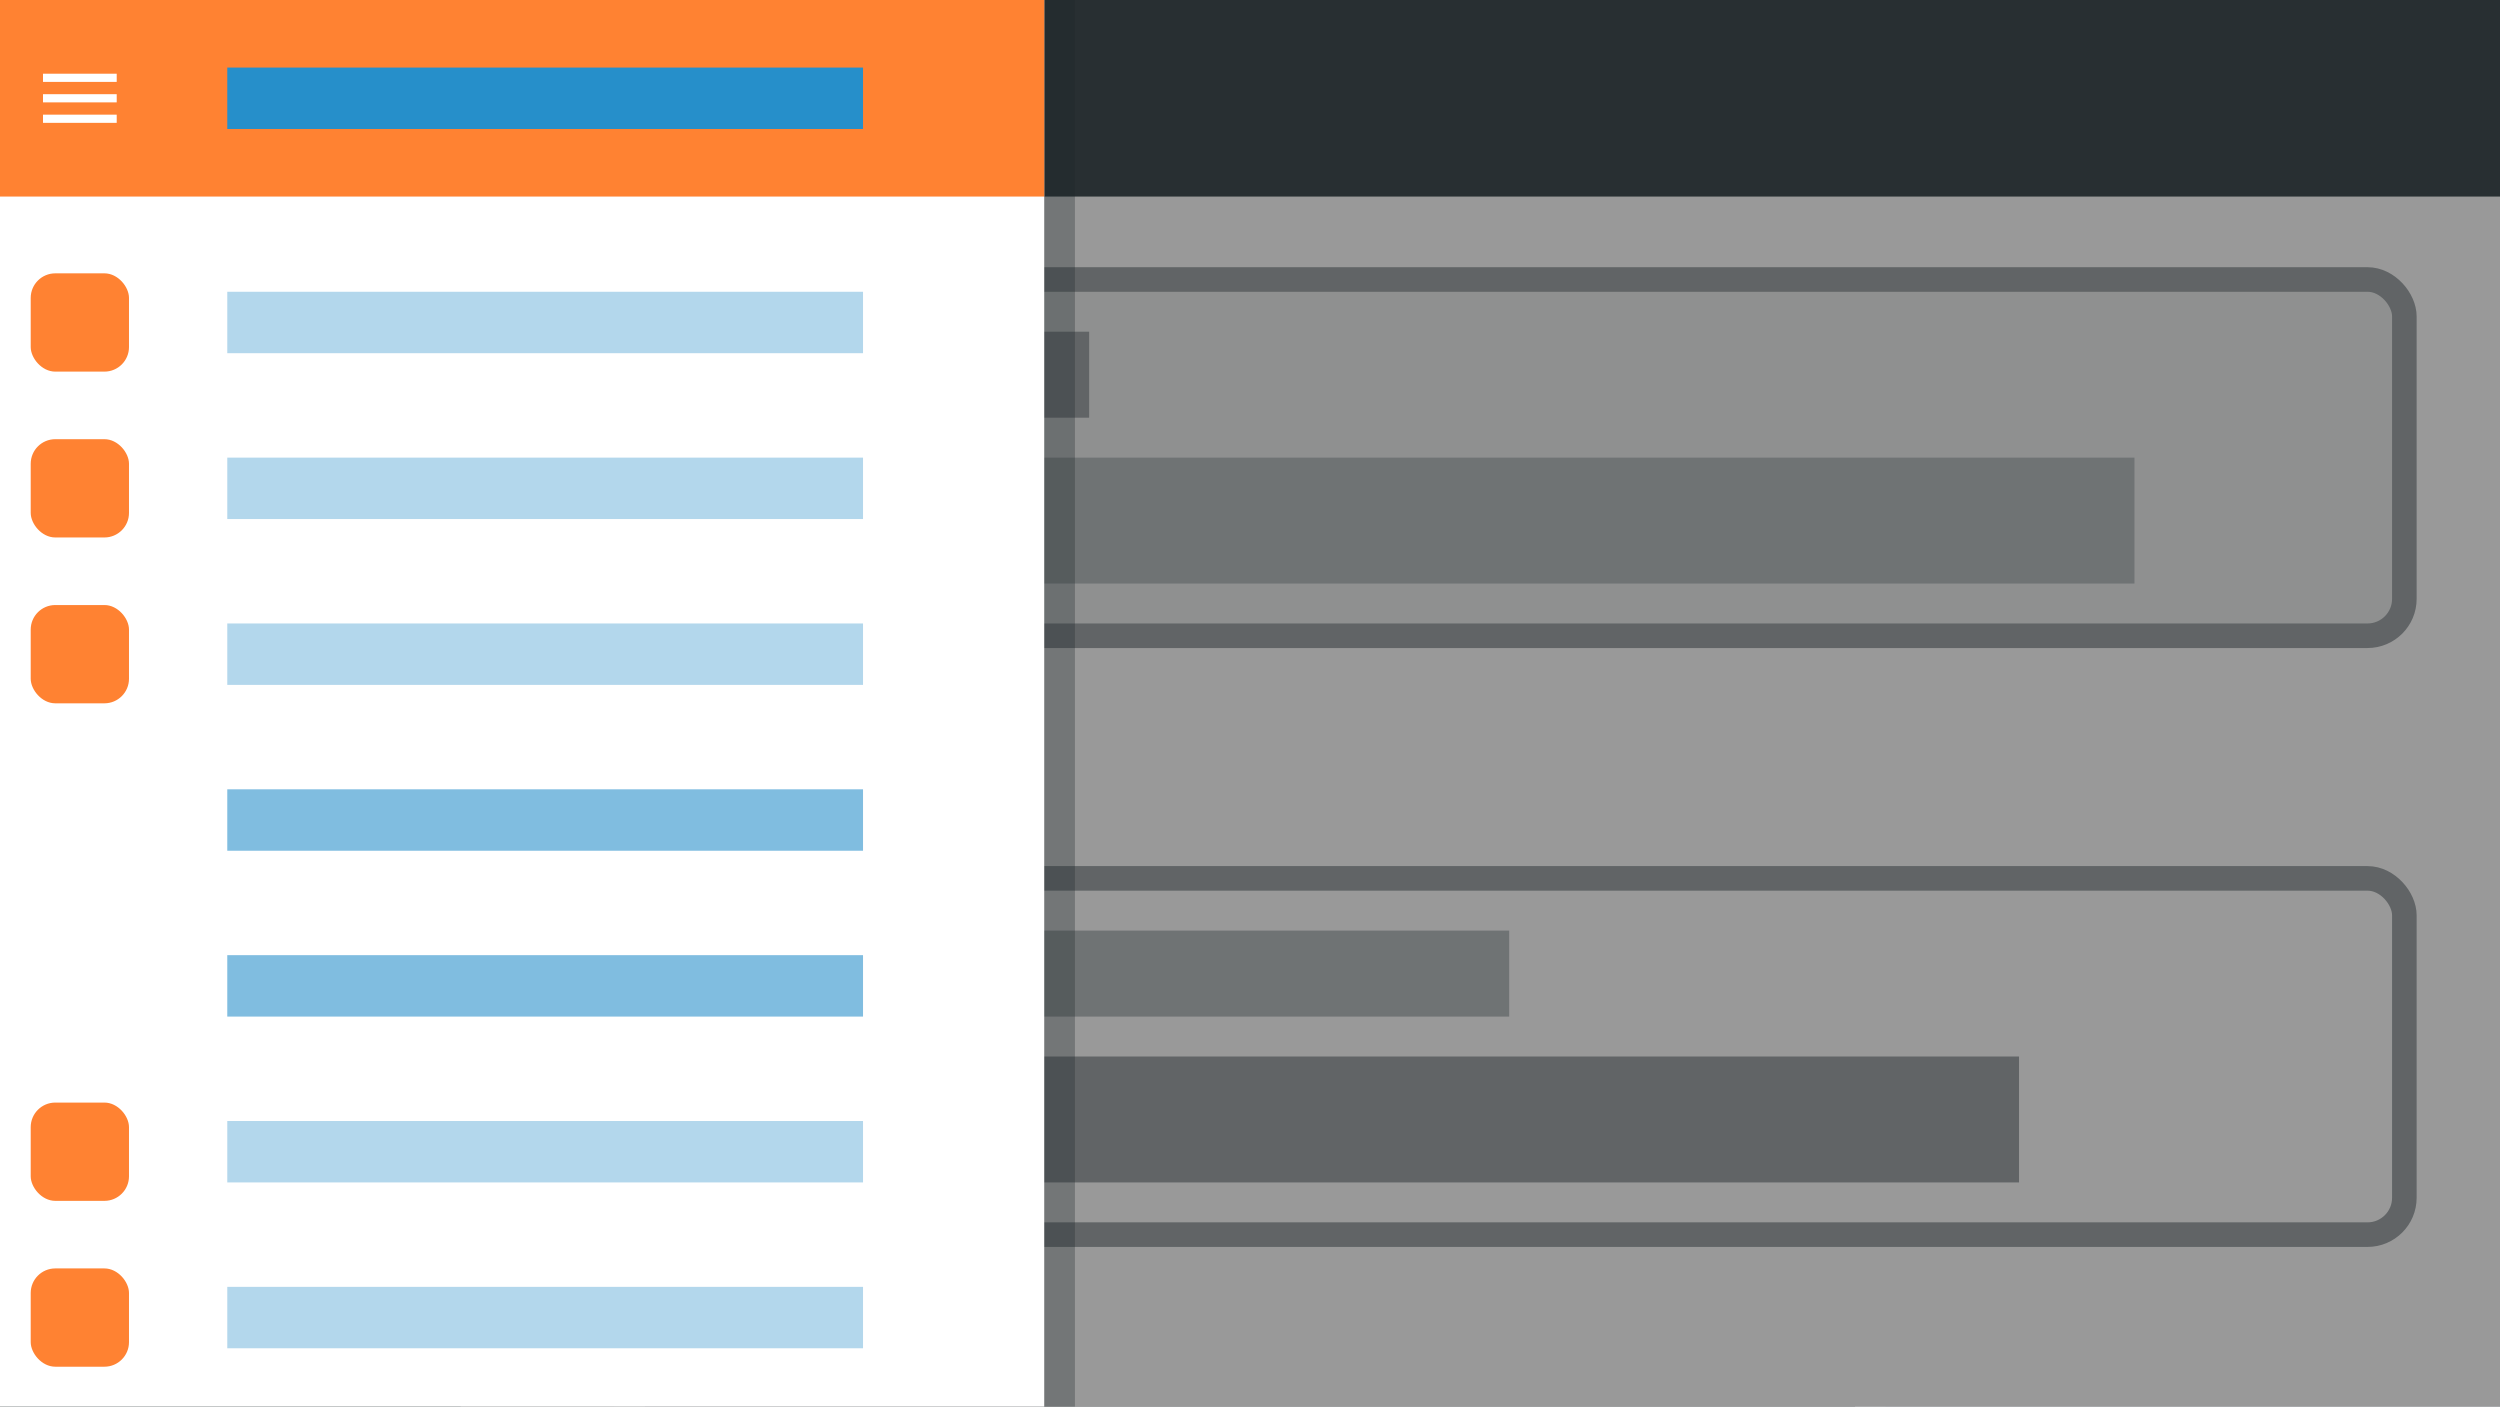 <svg width="814" height="458" viewBox="0 0 814 458" fill="none" xmlns="http://www.w3.org/2000/svg">
<rect x="0" y="0" width="814" height="458" fill="#333333" stroke="none"/>
<g clip-path="url(#clip0)">
<rect width="814" height="458" fill="#879196"/>
<rect width="210" height="458" fill="#D5D8DA"/>
<rect width="200" height="458" fill="#9CA5A9"/>
<rect x="814" y="458" width="210" height="458" transform="rotate(-180 814 458)" fill="#D5D8DA"/>
<rect x="814" y="458" width="200" height="458" transform="rotate(-180 814 458)" fill="#9CA5A9"/>
<rect x="150" y="498" width="444" height="664" rx="4" transform="rotate(-90 150 498)" fill="white"/>
<rect x="228.126" y="286" width="554.73" height="116" rx="12" fill="white" stroke="#A1A7AA" stroke-width="8"/>
<rect x="228.126" y="91" width="554.73" height="116" rx="12" fill="#EEF0F0" stroke="#A1A7AA" stroke-width="8"/>
<rect x="330.616" y="303" width="160.78" height="28" fill="#B9BFC2"/>
<rect x="250.226" y="108" width="104.403" height="28" fill="#A1A7AA"/>
<rect x="330.616" y="344" width="326.78" height="41" fill="#A1A7AA"/>
<rect x="250.226" y="149" width="444.755" height="41" fill="#B9BFC2"/>
<rect x="250.226" y="315" width="59.509" height="57" rx="28.5" fill="#B9BFC2"/>
<rect x="329.572" width="484.428" height="64" fill="#424E54"/>
<rect opacity="0.4" width="814" height="458" fill="black"/>
<rect opacity="0.3" x="-10" y="-24" width="360" height="501" rx="4" fill="#1D2529"/>
<rect y="-7.3" width="340" height="467.6" fill="white"/>
<rect width="340" height="64" fill="#FF8232"/>
<path fill-rule="evenodd" clip-rule="evenodd" d="M14 26.667V24H38V26.667H14ZM14 33.333H38V30.667H14V33.333ZM14 40H38V37.333H14V40Z" fill="white"/>
<rect x="10" y="89" width="32" height="32" rx="8" fill="#FF8232"/>
<rect x="74" y="95" width="207" height="20" fill="#B3D7EC"/>
<rect x="74" y="22" width="207" height="20" fill="#268FCA"/>
<rect x="74" y="149" width="207" height="20" fill="#B3D7EC"/>
<rect x="74" y="203" width="207" height="20" fill="#B3D7EC"/>
<rect x="74" y="365" width="207" height="20" fill="#B3D7EC"/>
<rect x="74" y="419" width="207" height="20" fill="#B3D7EC"/>
<rect x="74" y="257" width="207" height="20" fill="#80BDE0"/>
<rect x="74" y="311" width="207" height="20" fill="#80BDE0"/>
<rect x="10" y="143" width="32" height="32" rx="8" fill="#FF8232"/>
<rect x="10" y="197" width="32" height="32" rx="8" fill="#FF8232"/>
<rect x="10" y="359" width="32" height="32" rx="8" fill="#FF8232"/>
<rect x="10" y="413" width="32" height="32" rx="8" fill="#FF8232"/>
</g>
<defs>
<clipPath id="clip0">
<rect width="814" height="458" fill="white"/>
</clipPath>
</defs>
</svg>
